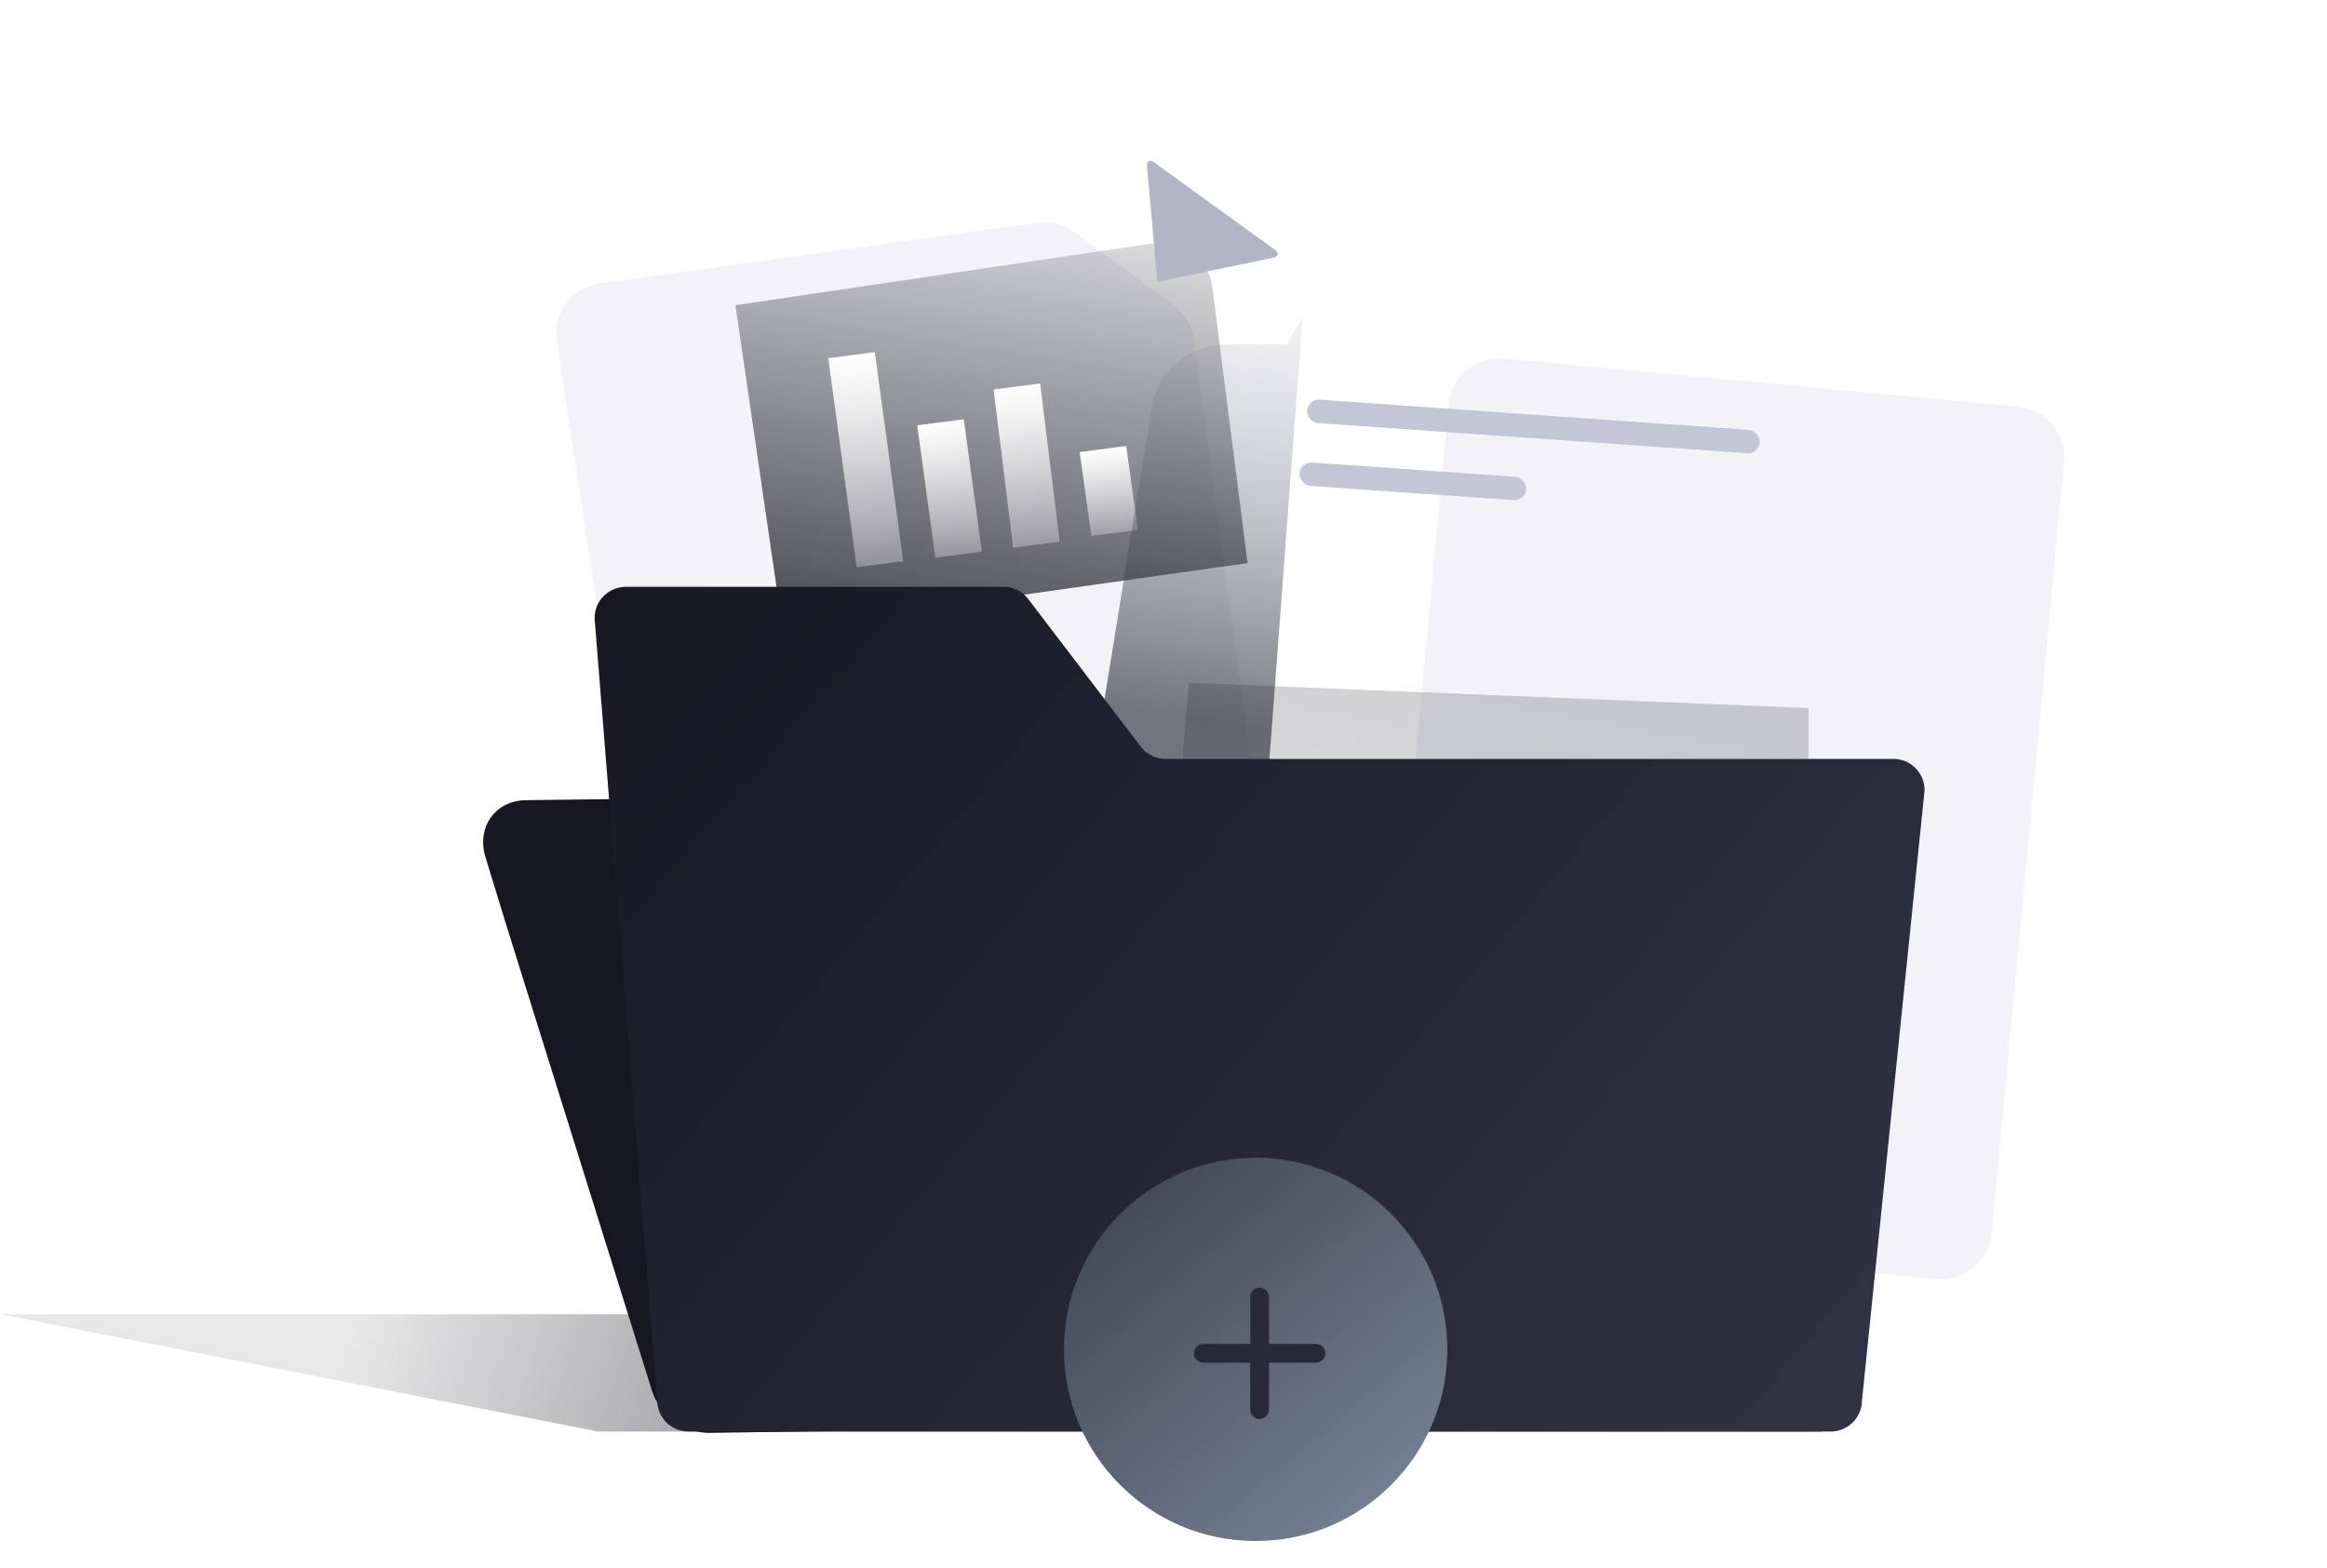 <svg width="184" height="124" viewBox="0 0 184 124" fill="none" xmlns="http://www.w3.org/2000/svg">
<g filter="url(#filter0_d_5475_63866)">
<path d="M51.026 21.989C50.691 19.786 52.222 17.733 54.429 17.426L89.017 12.612C90.05 12.468 91.098 12.733 91.938 13.351L99.779 19.116C100.652 19.758 101.227 20.726 101.373 21.8L108.877 77.049C109.174 79.23 107.652 81.24 105.473 81.548L64.957 87.272C62.785 87.579 60.772 86.081 60.443 83.913L51.026 21.989Z" fill="#F2F2F8"/>
</g>
<path d="M58.15 24.141L91.302 19.227C93.519 18.899 95.572 20.455 95.856 22.677L98.649 44.535L61.884 49.729L58.15 24.141Z" fill="url(#paint0_linear_5475_63866)"/>
<path d="M65.493 28.327L69.173 27.848L71.419 44.386L67.739 44.865L65.493 28.327Z" fill="url(#paint1_linear_5475_63866)"/>
<path d="M72.528 33.639L76.209 33.16L77.637 43.628L73.957 44.107L72.528 33.639Z" fill="url(#paint2_linear_5475_63866)"/>
<path d="M78.564 30.806L82.245 30.328L83.793 42.84L80.112 43.319L78.564 30.806Z" fill="url(#paint3_linear_5475_63866)"/>
<path d="M85.371 35.755L89.052 35.276L89.978 41.912L86.298 42.391L85.371 35.755Z" fill="url(#paint4_linear_5475_63866)"/>
<path d="M91.512 22.285L90.686 13.043C90.664 12.787 90.953 12.623 91.161 12.773L100.903 19.825C101.114 19.977 101.043 20.308 100.788 20.361L91.512 22.285Z" fill="#B2B4C7"/>
<path d="M103.045 103.943L144.139 113.223L47.28 113.223L3.05176e-05 103.943L103.045 103.943Z" fill="url(#paint5_linear_5475_63866)"/>
<path fill-rule="evenodd" clip-rule="evenodd" d="M73.149 63.943C72.291 63.276 71.253 62.913 70.244 62.925L41.575 63.287C39.163 63.318 37.665 65.427 38.384 67.779L39.93 72.834C39.93 72.834 39.93 72.834 39.93 72.834C39.93 72.834 39.93 72.834 39.93 72.834L51.543 109.967C52.154 111.921 54.108 113.358 56.113 113.329L142.577 112.055C144.553 112.026 145.981 110.578 145.937 108.648L145.19 75.992C145.136 73.605 142.887 71.486 140.441 71.518L85.42 72.239C84.41 72.252 83.371 71.888 82.513 71.221L73.149 63.943Z" fill="#171723"/>
<path d="M103 25.069L100.216 62.187L90.937 60.949L87.225 56L91.051 32.279C91.52 29.372 94.03 27.234 96.975 27.234H101.763L103 25.069Z" fill="url(#paint6_linear_5475_63866)" fill-opacity="0.6"/>
<g filter="url(#filter1_dd_5475_63866)">
<path d="M96.556 27.967C96.762 25.768 98.712 24.152 100.912 24.358L141.589 28.168C143.789 28.374 145.405 30.324 145.199 32.523L139.484 93.542C139.278 95.741 137.328 97.357 135.128 97.151L94.45 93.341C92.251 93.135 90.635 91.185 90.841 88.986L96.556 27.967Z" fill="#F2F2F8"/>
</g>
<rect x="103.418" y="31.546" width="35.88" height="1.856" rx="0.928" transform="rotate(4.021 103.418 31.546)" fill="#C4C6D7"/>
<rect x="102.822" y="36.514" width="17.965" height="1.856" rx="0.928" transform="rotate(4.021 102.822 36.514)" fill="#C4C6D7"/>
<path d="M143.015 56L94 54L93.5 60.021H143.015V56Z" fill="url(#paint7_linear_5475_63866)" fill-opacity="0.5"/>
<path d="M81.309 47.386C80.841 46.772 80.114 46.412 79.341 46.412H49.49C48.123 46.412 47.015 47.52 47.015 48.886L51.964 110.748C51.964 112.115 53.072 113.223 54.439 113.223H144.757C146.124 113.223 147.232 112.115 147.232 110.748L152.181 62.496C152.181 61.129 151.073 60.021 149.706 60.021H92.163C91.39 60.021 90.662 59.661 90.195 59.047L81.309 47.386Z" fill="url(#paint8_linear_5475_63866)"/>
<ellipse cx="99.288" cy="106.727" rx="15.156" ry="15.156" fill="url(#paint9_linear_5475_63866)"/>
<path fill-rule="evenodd" clip-rule="evenodd" d="M99.597 101.84C100.008 101.84 100.34 102.172 100.34 102.582V106.294H104.052C104.462 106.294 104.794 106.626 104.794 107.036C104.794 107.446 104.462 107.779 104.052 107.779H100.34V111.49C100.34 111.9 100.008 112.233 99.597 112.233C99.188 112.233 98.855 111.9 98.855 111.49V107.779H95.144C94.734 107.779 94.401 107.446 94.401 107.036C94.401 106.626 94.734 106.294 95.144 106.294L98.855 106.294V102.582C98.855 102.172 99.188 101.84 99.597 101.84Z" fill="#282A3B"/>
<defs>
<filter id="filter0_d_5475_63866" x="27.98" y="1.573" width="89.934" height="106.739" filterUnits="userSpaceOnUse" color-interpolation-filters="sRGB">
<feFlood flood-opacity="0" result="BackgroundImageFix"/>
<feColorMatrix in="SourceAlpha" type="matrix" values="0 0 0 0 0 0 0 0 0 0 0 0 0 0 0 0 0 0 127 0" result="hardAlpha"/>
<feOffset dx="-7" dy="5"/>
<feGaussianBlur stdDeviation="8"/>
<feComposite in2="hardAlpha" operator="out"/>
<feColorMatrix type="matrix" values="0 0 0 0 0.38 0 0 0 0 0.42 0 0 0 0 0.486 0 0 0 0.52 0"/>
<feBlend mode="normal" in2="BackgroundImageFix" result="effect1_dropShadow_5475_63866"/>
<feBlend mode="normal" in="SourceGraphic" in2="effect1_dropShadow_5475_63866" result="shape"/>
</filter>
<filter id="filter1_dd_5475_63866" x="78.823" y="0.34" width="104.393" height="122.829" filterUnits="userSpaceOnUse" color-interpolation-filters="sRGB">
<feFlood flood-opacity="0" result="BackgroundImageFix"/>
<feColorMatrix in="SourceAlpha" type="matrix" values="0 0 0 0 0 0 0 0 0 0 0 0 0 0 0 0 0 0 127 0" result="hardAlpha"/>
<feOffset dx="13" dy="1"/>
<feGaussianBlur stdDeviation="12.5"/>
<feComposite in2="hardAlpha" operator="out"/>
<feColorMatrix type="matrix" values="0 0 0 0 0.38 0 0 0 0 0.42 0 0 0 0 0.486 0 0 0 0.2 0"/>
<feBlend mode="normal" in2="BackgroundImageFix" result="effect1_dropShadow_5475_63866"/>
<feColorMatrix in="SourceAlpha" type="matrix" values="0 0 0 0 0 0 0 0 0 0 0 0 0 0 0 0 0 0 127 0" result="hardAlpha"/>
<feOffset dx="5" dy="3"/>
<feGaussianBlur stdDeviation="7.5"/>
<feComposite in2="hardAlpha" operator="out"/>
<feColorMatrix type="matrix" values="0 0 0 0 0.38 0 0 0 0 0.42 0 0 0 0 0.486 0 0 0 0.2 0"/>
<feBlend mode="normal" in2="effect1_dropShadow_5475_63866" result="effect2_dropShadow_5475_63866"/>
<feBlend mode="normal" in="SourceGraphic" in2="effect2_dropShadow_5475_63866" result="shape"/>
</filter>
<linearGradient id="paint0_linear_5475_63866" x1="58.768" y1="-2.15" x2="49.207" y2="60.822" gradientUnits="userSpaceOnUse">
<stop offset="0.151" stop-color="#171723" stop-opacity="0.04"/>
<stop offset="1" stop-color="#171723"/>
</linearGradient>
<linearGradient id="paint1_linear_5475_63866" x1="67.379" y1="28.082" x2="69.533" y2="44.632" gradientUnits="userSpaceOnUse">
<stop stop-color="white"/>
<stop offset="1" stop-color="white" stop-opacity="0.31"/>
</linearGradient>
<linearGradient id="paint2_linear_5475_63866" x1="74.401" y1="33.396" x2="75.764" y2="43.871" gradientUnits="userSpaceOnUse">
<stop stop-color="white"/>
<stop offset="1" stop-color="white" stop-opacity="0.31"/>
</linearGradient>
<linearGradient id="paint3_linear_5475_63866" x1="80.365" y1="30.572" x2="81.992" y2="43.074" gradientUnits="userSpaceOnUse">
<stop stop-color="white"/>
<stop offset="1" stop-color="white" stop-opacity="0.31"/>
</linearGradient>
<linearGradient id="paint4_linear_5475_63866" x1="87.242" y1="35.512" x2="88.107" y2="42.155" gradientUnits="userSpaceOnUse">
<stop stop-color="white"/>
<stop offset="1" stop-color="white" stop-opacity="0.31"/>
</linearGradient>
<linearGradient id="paint5_linear_5475_63866" x1="121.559" y1="121.574" x2="32.145" y2="91.339" gradientUnits="userSpaceOnUse">
<stop stop-color="#14141F"/>
<stop offset="0.992" stop-color="#14141F" stop-opacity="0.1"/>
</linearGradient>
<linearGradient id="paint6_linear_5475_63866" x1="87.225" y1="55.691" x2="93.102" y2="15.79" gradientUnits="userSpaceOnUse">
<stop stop-color="#1F202E"/>
<stop offset="1" stop-color="#A3A8BD" stop-opacity="0"/>
</linearGradient>
<linearGradient id="paint7_linear_5475_63866" x1="132.648" y1="-55.334" x2="112.306" y2="61.155" gradientUnits="userSpaceOnUse">
<stop stop-color="#1F202E"/>
<stop offset="1" stop-color="#1F202E" stop-opacity="0.37"/>
</linearGradient>
<linearGradient id="paint8_linear_5475_63866" x1="4.949" y1="4.964" x2="152.181" y2="128.997" gradientUnits="userSpaceOnUse">
<stop offset="0.214" stop-color="#14141F"/>
<stop offset="1" stop-color="#33364A"/>
</linearGradient>
<linearGradient id="paint9_linear_5475_63866" x1="78.255" y1="96.829" x2="103.619" y2="126.832" gradientUnits="userSpaceOnUse">
<stop stop-color="#3B4251"/>
<stop offset="1" stop-color="#778397"/>
</linearGradient>
</defs>
</svg>
